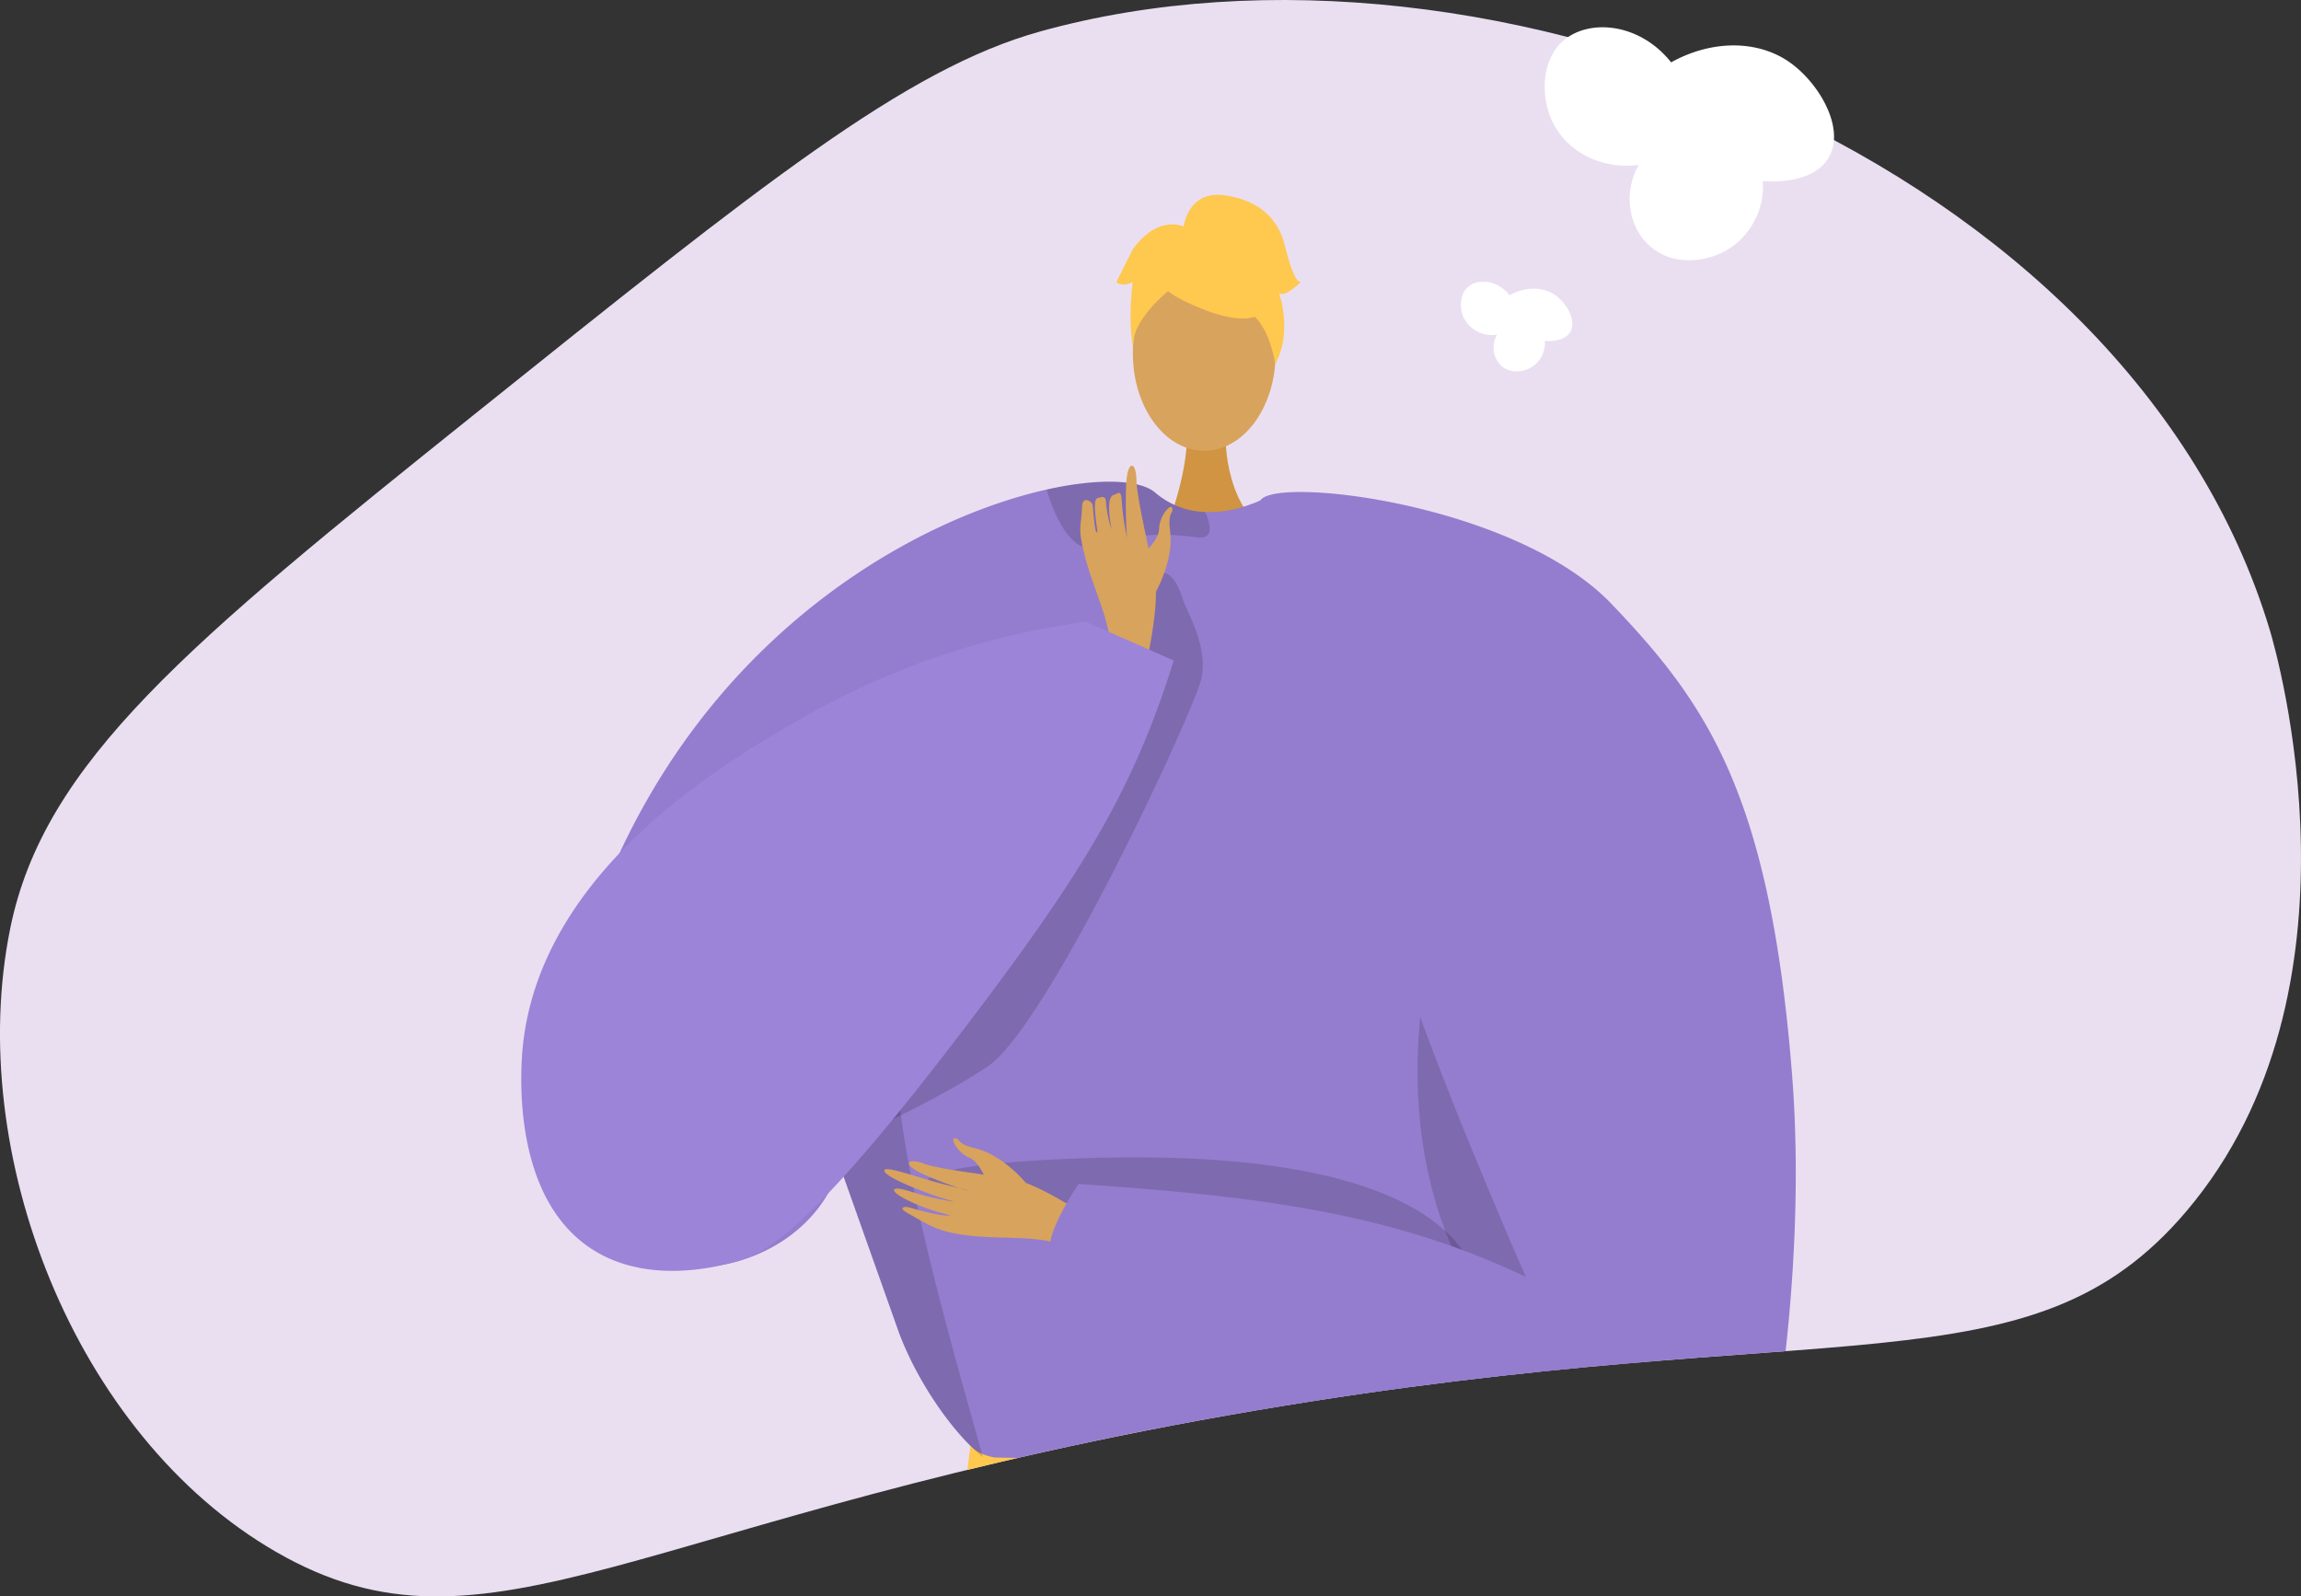 <svg xmlns="http://www.w3.org/2000/svg" xmlns:xlink="http://www.w3.org/1999/xlink" width="664.812" height="461.246" viewBox="0 0 664.812 461.246"><rect x="0" y="0" width="664.812" height="461.246" fill="#333333" stroke="none"/><defs><style>.a,.l{fill:none;}.b{fill:#eadff1;}.c{clip-path:url(#a);}.d{fill:#d19442;}.e,.k{fill:#d8a35d;}.f{fill:#947dce;}.g{fill:#ffc84f;}.h{opacity:0.15;}.i{opacity:0.3;}.j{opacity:0.5;}.k{fill-rule:evenodd;}.l{stroke:#947dce;stroke-miterlimit:10;stroke-width:1.093px;}.m{fill:#9c84d9;}.n{fill:#fff;}</style><clipPath id="a"><path class="a" d="M584.538,553.692c82.869-66.4,124.3-99.6,163.2-110.4,129.966-36.088,314.6,38.186,355.206,172.8,2.113,7,29.959,104.276-24,168-45.177,53.357-102.011,29.241-268.806,57.6-178.571,30.365-221.615,76.4-283.206,40.877-58.312-33.632-89.928-115.389-76.8-180.079C459.9,654.386,501.577,620.166,584.538,553.692Z" transform="translate(-447.187 -434.208)"/></clipPath></defs><g transform="translate(-447.187 -434.208)"><path class="b" d="M584.538,553.692c82.869-66.4,124.3-99.6,163.2-110.4,129.966-36.088,314.6,38.186,355.206,172.8,2.113,7,29.959,104.276-24,168-45.177,53.357-102.011,29.241-268.806,57.6-178.571,30.365-221.615,76.4-283.206,40.877-58.312-33.632-89.928-115.389-76.8-180.079C459.9,654.386,501.577,620.166,584.538,553.692Z" transform="translate(0 0)"/><g transform="translate(447.187 434.208)"><g class="c"><g transform="translate(150.602 56.289)"><path class="d" d="M699.44,521.428s-1.713,19.125,10.084,29.7-27.188,0-27.188,0,7.254-18.318,5.627-29.7S699.44,521.428,699.44,521.428Z" transform="translate(-495.885 -454.891)"/><ellipse class="e" cx="20.625" cy="28.14" rx="20.625" ry="28.14" transform="translate(176.708 17.672)"/><path class="f" d="M881.436,698.978c-.439,6.909-7.581,38.209-16.511,66.032-7.317,22.842-15.854,43.348-22.874,46.184-15.571,6.267-133.145,14.867-157.319,3.337-.563-.423-1.174-.877-1.754-1.379-9.07-7.379-18.909-21.948-24.125-35.593,0-.016-13.9-39.181-16.732-47.155-.032-.079-.047-.142-.079-.2-.095-.314-.2-.61-.312-.893-.032-.11-.079-.2-.11-.314-14.632,49.96-128.994,46.325-62.664-92.431,31.221-65.311,86.946-95.108,122.524-103.02,15.4-3.43,27.025-2.756,31.27.909a23.053,23.053,0,0,0,14.4,5.593,31.2,31.2,0,0,0,8.084-.737A40.182,40.182,0,0,0,763.8,536.4c1.316-.612,2.084-1.051,2.084-1.051a83.631,83.631,0,0,1,21.776,1.3C868.151,552.406,882.157,687.369,881.436,698.978Z" transform="translate(-549.582 -448.418)"/><path class="g" d="M813.313,919.022h-81.05q.163-7.446.364-15.013c.171-6.894.364-13.836.559-20.706.2-7.281.411-14.5.606-21.542.2-6.748.376-13.326.546-19.637.461-17.83.777-33.571.717-45-.049-10.826-.437-17.779-1.372-18.969-.353-.449-.717-.364-1.105.242-1.225,1.918-2.609,9.042-4.127,19.892-.813,5.765-1.65,12.586-2.524,20.232-.861,7.476-1.747,15.767-2.67,24.627-.644,6.214-1.3,12.72-1.978,19.444-.764,7.706-1.554,15.68-2.355,23.837-.593,5.971-1.188,12.039-1.8,18.168q-.71,7.172-1.419,14.431H625.349c.024-.218.049-.449.086-.668.788-5.619,1.6-11.53,2.44-17.659.995-7.281,2.014-14.867,3.046-22.623.959-7.246,1.942-14.649,2.913-22.077,1.991-15.159,3.969-30.488,5.827-45.041,1.783-13.921,3.447-27.138,4.926-38.8,3.423-27.235,5.754-46.084,5.754-46.084a9.411,9.411,0,0,0,.741.668.282.282,0,0,0,.06.049,10.739,10.739,0,0,0,2.561,1.529,15.892,15.892,0,0,0,3.859,1.079c2,.037,4.782.085,8.2.146,6.069.109,14.127.218,23.375.315,6.919.073,14.5.133,22.393.158,2.063.011,4.138.024,6.225.011h.1c5.061.013,10.2.013,15.341-.011,8.083-.036,16.178-.122,23.946-.267,7.246-.133,14.225-.315,20.633-.571q4.169-.183,8-.377c.024.013.049,0,.073,0l.631-.036c.644-.036.995-.06.995-.06,1.3-.073,2.548-.159,3.776-.244s2.4-.158,3.543-.255h.013c.946-.072,1.856-.145,2.742-.229.583-.049,1.165-.11,1.724-.171.28-.024.558-.049.824-.085s.546-.062.814-.086.533-.06.788-.085.51-.06.765-.1c.363-.036.715-.084,1.068-.133,1.359-.182,2.584-.364,3.677-.558a25.721,25.721,0,0,0,4.175-1.056c.109-.036.218-.085.328-.133a5.192,5.192,0,0,0,.571-.255c.084-.049.169-.1.242-.133s.146-.1.206-.146a1.533,1.533,0,0,0,.328-.278,1.33,1.33,0,0,1-.013.158c0,.1-.011.255-.024.46-.011.268-.024.619-.047,1.056-.013.291-.024.619-.049.972-.037.667-.073,1.456-.11,2.354-.011.231-.024.462-.036.7a.629.629,0,0,0-.011.146c-.013.34-.037.692-.049,1.056s-.049.753-.062,1.141c-.036.715-.073,1.468-.122,2.256-.011.328-.024.668-.049,1.008q-.034.729-.072,1.494c-.024.34-.037.691-.049,1.055-.073,1.347-.146,2.768-.231,4.273-.036.753-.073,1.529-.12,2.318s-.073,1.6-.122,2.44c-.062,1.154-.122,2.342-.182,3.556-.1,1.858-.195,3.8-.3,5.8-.049,1.006-.109,2.027-.158,3.07-.122,2.378-.255,4.855-.388,7.4-.109,1.833-.195,3.714-.3,5.632-.06,1.237-.133,2.488-.193,3.75q-.219,3.988-.437,8.18c-.279,5.146-.486,10.462-.631,15.912-.546,19.31-.34,40.27.4,60.806.28,7.27.608,14.478,1.008,21.542s.85,14.007,1.359,20.706Q812.646,911.747,813.313,919.022Z" transform="translate(-520.581 -364.581)"/><path class="h" d="M616.47,677.929c.032.11.079.2.11.314.109.282.219.579.313.893.031.062.047.125.079.2,2.835,7.974,16.732,47.139,16.732,47.155,5.216,13.646,15.055,28.214,24.125,35.593-6.156-22.293-25.348-86.915-24.611-112.952C629.551,674.233,616.47,677.914,616.47,677.929Z" transform="translate(-524.429 -397.354)"/><path class="h" d="M743.958,608.72s-47.93,112.913,55.986,170.6l2.076,1.628,1.581-27.317s-45.231-74.843-45.281-76.682S743.958,608.72,743.958,608.72Z" transform="translate(-473.963 -414.869)"/><path class="h" d="M705.259,544.666c.063,1.865-.924,3.088-3.917,2.679-9.337-1.269-19.879-1-27.541,2.507a6.5,6.5,0,0,1-6.3-.267c-4.9-2.867-7.944-11.42-9.149-15.211a2.6,2.6,0,0,1-.126-.831c15.4-3.43,27.025-2.756,31.27.909a23.05,23.05,0,0,0,14.4,5.593A12.7,12.7,0,0,1,705.259,544.666Z" transform="translate(-506.332 -448.418)"/><g class="i" transform="translate(196.554 360.176)"><path d="M690.2,728.465c-.275-.021-.55-.043-.817-.067C689.384,728.4,689.674,728.418,690.2,728.465Z" transform="translate(-689.384 -723.181)"/><path class="j" d="M689.954,730.043c21.823,1.741,69.52-1.343,69.52-1.343,14.015-.806,23.86-2.051,25.588-3.942,0,0,0,.059-.011.162-.1,2.19-1.36,27.258-3.123,60.12a16.35,16.35,0,0,1-2.295-.265c-4.909-.91-8.679-3.953-11.549-8.207a39.632,39.632,0,0,1-4.491-9.379C747.323,736.229,696.945,730.671,689.954,730.043Z" transform="translate(-689.137 -724.758)"/></g><g transform="translate(171.939)"><g transform="translate(4.354 7.846)"><path class="g" d="M686.788,500.765s35.707,19.8,25.108-11.987C704.565,466.786,662.435,486.6,686.788,500.765Z" transform="translate(-673.497 -478.952)"/><path class="g" d="M693.715,492.743s-19.978,11.854-18.05,23.745c0,0-4.406-35.5,15.459-36.4s27.555,1.025,25.791,38.569C716.914,518.661,711.144,488.8,693.715,492.743Z" transform="translate(-675.249 -478.523)"/></g><path class="g" d="M685.72,483.126s1-11.063,11.969-9.5,15.667,7.833,17.233,14.1,3.133,10.967,4.7,10.967c0,0-4.7,4.7-6.267,3.133,0,0,4.066,11.266-1.1,20.516,0,0-2.032-14.251-9.866-15.817S685.72,483.126,685.72,483.126Z" transform="translate(-666.357 -473.478)"/><path class="g" d="M692.578,480.445s-7.833-4.7-15.667,6.267l-4.7,9.4s1.567,1.567,4.7,0c0,0-1.428,11.037.07,17.268l4.63-18.834Z" transform="translate(-672.211 -470.893)"/></g><path class="h" d="M793.663,708.639s5.683-46.477-120.487-40.647,91.386,37.017,91.386,37.017Z" transform="translate(-516.909 -389.402)"/><g transform="translate(104.912 85.859)"><g transform="translate(0 186.69)"><path class="k" d="M687.069,686.033c-1.441-.612-16.333-11.195-24.744-12.639S641.273,670.6,637,669.014c-5.03-1.866-6.49.076-.74,2.8,3.738,1.772,11.453,4.67,13.194,4.878.846.1-4.617-1.074-10.518-2.786-6.275-1.822-13.052-4.161-13.458-3.05-.787,2.154,17.2,8.547,20.407,9.151a81.672,81.672,0,0,1-8.453-1.7c-3.8-.985-8.1-2.693-9.034-1.962-1.465,1.151,7.967,5.731,15.922,7.476.119.271-2.51.475-11.819-2.232-.935-.272-3.388-.047-.389,1.637,6.317,3.545,8.772,5.534,18.247,6.575,9.239,1.015,19.613-.09,26.1,2.665Z" transform="translate(-625.45 -661.609)"/><path class="k" d="M660.32,676.563s-6.581-8.094-14.536-9.968c-4.73-1.114-4.524-2.311-5.311-2.734-2.616-1.4-.387,3.83,3.578,5.438,3.222,1.307,4.625,7.1,6.518,8.451s7.664,4.018,9.208,3.355S660.32,676.563,660.32,676.563Z" transform="translate(-619.428 -663.625)"/></g><path class="f" d="M821.047,565.689c27.356,28.627,45.8,54.67,52.195,136.086,3.245,41.308-1.628,81.98-4.992,103.364a25.5,25.5,0,0,1-19.2,20.738C754.49,849.059,660.1,753.666,660.1,753.666c-5.126-2.378,6.976-20.368,6.976-20.368,51,3.464,89.922,8.084,129.305,26.884-.2-.112-34.067-77.819-37.829-98.819-9.847-55.071-52.517-105.4-38.871-125.616C724.394,528.755,793.452,536.812,821.047,565.689Z" transform="translate(-610.982 -533.379)"/></g><g transform="translate(127.077 359.899)"><path class="l" d="M640.913,919.107l1.068-11.251,2.063-21.6,2.221-23.182,2.173-22.732,2.379-24.82,1.857-19.5,1.82-19.055,2.391-24.978,1.76-18.375.376-3.981.485-5.061" transform="translate(-640.913 -724.565)"/><path class="l" d="M657.1,917.647l.789-8.168,2.039-21.106,2.2-22.72,2.148-22.283,2.452-25.415,1.869-19.346,1.869-19.334,2.707-27.927,1.614-16.8.595-6.068.049-.546" transform="translate(-633.897 -723.105)"/><path class="l" d="M690.157,727.935l-.061.7-.51,6.335-1.371,17-2.282,28.109-1.542,19.152-1.638,20.184-1.978,24.492-1.735,21.47-1.821,22.562-1.626,20.074-.777,9.625" transform="translate(-626.22 -723.105)"/><line class="l" x2="0.491" y2="48.831" transform="translate(85.532 4.835)"/><path class="l" d="M714.867,917.647l.182-10.086.4-21.264.364-20.232.4-21.4.425-22.866.352-19.492L717.44,778l.473-25.451.267-14.576.085-4.733.085-4.454v-.413l.012-.437" transform="translate(-608.863 -723.105)"/><path class="l" d="M731.985,727.833v.1l-.024,3.665-.085,18.035-.012,2.707-.146,27.1-.121,23.788-.1,19.6-.121,22.878-.109,21.749-.1,19.8-.109,21.009-.049,9.43" transform="translate(-601.866 -723.148)"/><path class="l" d="M745.832,727.833l.024,1.359.425,22.2.51,26.519.012.91.425,22.38.388,19.735.413,22.077.4,20.56.388,20.742.4,20.8.243,12.574" transform="translate(-595.444 -723.148)"/></g><path class="l" d="M640.606,743.207s130.114,6.142,164.492,0" transform="translate(-513.969 -356.587)"/><path class="l" d="M727.863,763.816c-45.525,10.312-89.092-5.989-89.092-5.989" transform="translate(-514.764 -350.251)"/><path class="l" d="M700.585,759.856s41.084,11.544,77.172,1.794" transform="translate(-487.976 -349.372)"/><path class="l" d="M637.21,770.179s32.808,17.177,86.1,8.421" transform="translate(-515.441 -344.898)"/><path class="l" d="M635.336,784.891s51.053,15.586,86.26,7.565" transform="translate(-516.253 -338.523)"/><path class="l" d="M633.457,799.506s26,20.382,86.287,11.239" transform="translate(-517.067 -332.189)"/><path class="l" d="M631.271,816.317s39.647,20.716,87.445,6.588" transform="translate(-518.014 -324.904)"/><path class="l" d="M629.237,831.718s28.081,19.932,88,8.354" transform="translate(-518.896 -318.229)"/><path class="l" d="M627.111,847.506s38.757,20.259,89.26,3.892" transform="translate(-519.817 -311.388)"/><path class="l" d="M626.2,860.491c-.533-.424-.788-.668-.788-.668" transform="translate(-520.555 -306.05)"/><path class="l" d="M701.887,775.242s17.164,14.172,75.306,3.651" transform="translate(-487.412 -342.704)"/><path class="l" d="M702.2,790.122s24.085,11.23,73.479,2.362" transform="translate(-487.275 -336.256)"/><path class="l" d="M701.382,806.639s37.19,11.2,74.654,0" transform="translate(-487.631 -329.098)"/><path class="l" d="M701.009,820.336s36.152,16.071,75.908,0" transform="translate(-487.792 -323.162)"/><path class="l" d="M700.585,835.373s34.418,12.079,77.515,0" transform="translate(-487.976 -316.646)"/><path class="l" d="M700.2,849.816s29.013,13.016,79.429,0" transform="translate(-488.144 -310.387)"/><path class="h" d="M717.593,557.737c.893,2.925,7.2,13.208,5.252,22.355s-44.287,100.384-61.731,112.175-48.942,25.193-48.942,25.193l86.069-119.078L703,557.737S712.012,539.453,717.593,557.737Z" transform="translate(-526.291 -440.485)"/><g transform="translate(161.526 78.257)"><path class="k" d="M681.779,560.885s5.255-9.208,4.111-17.434c-.679-4.891.53-5.134.642-6.036.371-2.994-3.771,1.038-3.841,5.387-.056,3.533-5.03,6.988-5.617,9.278s-.993,8.738.2,9.958S681.779,560.885,681.779,560.885Z" transform="translate(-659.938 -524.475)"/><path class="k" d="M683.508,588.342c.052-1.591,4.615-19.587,2.9-28.09s-5.166-23.242-5.232-27.878c-.077-5.453-2.454-6.123-2.927.328-.308,4.193-.138,14.834.305,16.561a66.868,66.868,0,0,1-1.611-10.9c-.212-3.641-1.072-2.2-2.288-1.862-2.245.625-1.26,6.774-.655,10.038a31.6,31.6,0,0,1-1.631-8.007c-.159-1.853-1.055-1.372-2.156-1.2s-1.562,1.5-.3,9.682c-.214.214-.549,2.268-1.4-7.548-.086-.986-2.967-2.98-3.073.515-.188,6.133-1.471,5.592,1.021,14.953,2.43,9.128,7.283,18.553,7.052,25.712Z" transform="translate(-664.947 -528.075)"/></g><path class="m" d="M715.361,559.533a225.11,225.11,0,0,0-81.289,27.436c-21.685,12.427-75.527,43.282-81.289,94.5-.5,4.476-4.317,43,19.306,58.934,15.81,10.666,35.688,5.672,40.968,4.345,9.377-2.356,21.925-7.637,70.8-72.424,27.779-36.819,42-59.337,52.838-89.418,1.822-5.056,3.176-9.3,4.065-12.194Z" transform="translate(-552.257 -436.185)"/></g></g></g><path class="n" d="M755.728,494.887c-3.473-4.392-9.132-4.9-12-2.4-2.441,2.133-2.547,6.185-1.2,9a9.16,9.16,0,0,0,9.6,4.8,7.315,7.315,0,0,0,1.2,9c2.524,2.273,6.122,1.828,8.4.6a8.265,8.265,0,0,0,4.2-7.8c.35.039,5.268.5,7.2-2.4,2.161-3.248-.9-8.476-4.2-10.8C765.32,492.346,760.192,492.4,755.728,494.887Z" transform="translate(127.616 24.605)"/><path class="n" d="M795.077,449.844c-9.022-11.407-23.721-12.741-31.168-6.234-6.341,5.543-6.616,16.064-3.116,23.375,4.18,8.729,14.235,13.917,24.933,12.467-4.524,8.037-3.043,17.828,3.116,23.375,6.556,5.9,15.9,4.746,21.819,1.56a21.468,21.468,0,0,0,10.908-20.259c.906.1,13.679,1.3,18.7-6.235,5.617-8.434-2.329-22.009-10.909-28.049C819.989,443.245,806.669,443.392,795.077,449.844Z" transform="translate(134.933 2.383)"/></g></svg>